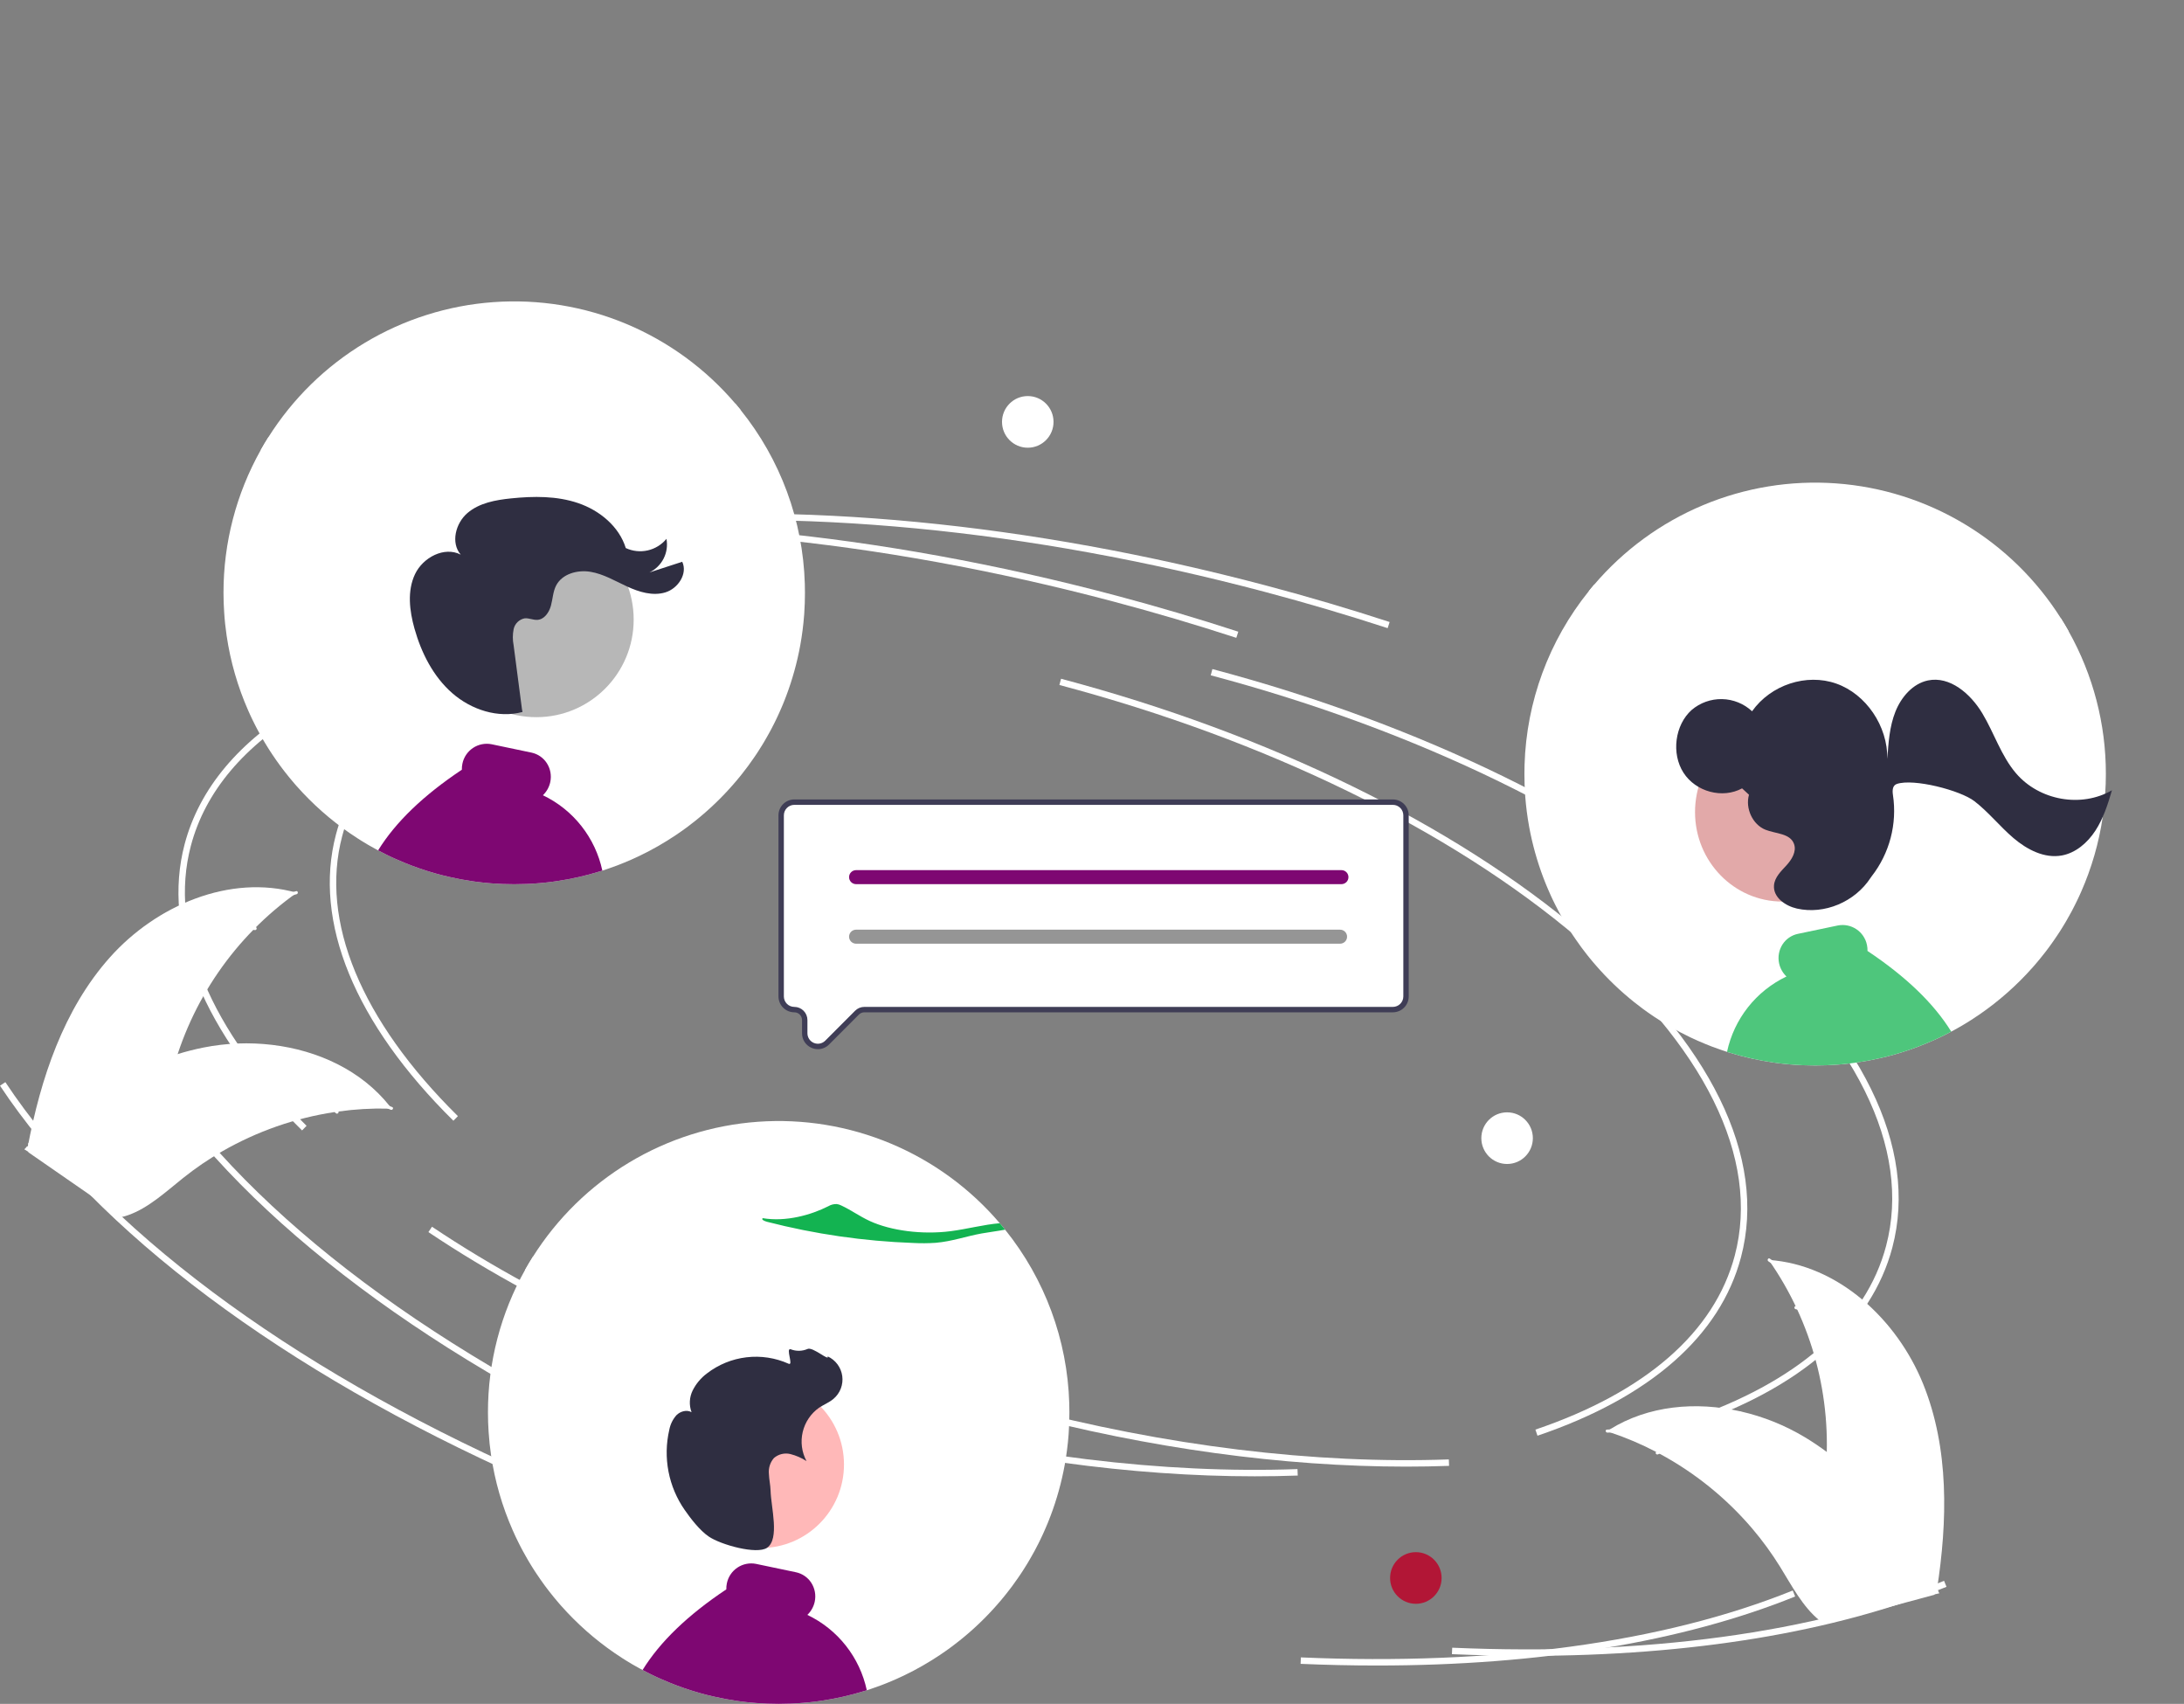 <svg width="309" height="241" viewBox="0 0 309 241" fill="none" xmlns="http://www.w3.org/2000/svg">
<rect x="0" y="0" width="309" height="241" fill="#808080" stroke="none"/>
<g clip-path="url(#clip0_1_261)">
<path d="M64.148 158.521C50.178 144.739 44.277 130.36 47.533 118.034C51.712 102.217 70.275 91.281 98.462 88.029L98.566 88.937C70.771 92.142 52.491 102.833 48.414 118.268C45.245 130.263 51.06 144.328 64.787 157.871L64.148 158.521Z" fill="white"/>
<path d="M198.939 207.445C181.503 207.445 162.556 204.848 143.736 199.855C120.463 193.681 99.123 184.361 82.025 172.903L82.532 172.144C99.547 183.546 120.792 192.824 143.969 198.972C164.914 204.53 186.016 207.104 204.986 206.425L205.019 207.337C203.015 207.409 200.989 207.445 198.939 207.445Z" fill="white"/>
<path d="M238.94 201.703L238.648 200.838C254.242 195.554 263.995 187.042 266.854 176.222C270.487 162.468 262.593 146.506 244.626 131.278C226.567 115.972 200.526 103.272 171.299 95.518L171.532 94.635C200.887 102.424 227.055 115.189 245.214 130.581C263.465 146.049 271.463 162.341 267.735 176.456C264.794 187.586 254.837 196.316 238.94 201.703Z" fill="white"/>
<path d="M95.75 207.827C61.489 192.599 35.089 172.843 21.412 152.197L22.171 151.692C35.753 172.195 62.015 191.834 96.119 206.992L95.75 207.827Z" fill="white"/>
<path d="M216.207 234.208C212.673 234.208 209.079 234.128 205.424 233.97L205.463 233.058C232.736 234.241 256.799 230.971 275.056 223.598L275.397 224.445C259.471 230.876 239.172 234.208 216.207 234.208Z" fill="white"/>
<path d="M196.329 88.848C190.666 87.001 184.842 85.28 179.017 83.735C145.499 74.842 112.55 71.685 83.731 74.606L83.64 73.697C112.566 70.767 145.627 73.932 179.25 82.852C185.091 84.402 190.932 86.127 196.611 87.98L196.329 88.848Z" fill="white"/>
<path d="M42.736 159.891C28.766 146.108 22.866 131.73 26.122 119.404C30.3 103.587 48.863 92.65 77.05 89.399L77.155 90.306C49.359 93.512 31.08 104.203 27.003 119.638C23.834 131.633 29.648 145.698 43.376 159.24L42.736 159.891Z" fill="white"/>
<path d="M177.527 208.815C160.091 208.815 141.144 206.218 122.324 201.225C99.05 195.05 77.711 185.73 60.613 174.272L61.12 173.513C78.135 184.916 99.38 194.193 122.557 200.342C143.502 205.899 164.604 208.474 183.574 207.795L183.607 208.707C181.603 208.779 179.577 208.815 177.527 208.815Z" fill="white"/>
<path d="M217.527 203.073L217.236 202.208C232.83 196.924 242.583 188.412 245.442 177.592C249.075 163.837 241.181 147.876 223.214 132.647C205.155 117.342 179.114 104.642 149.887 96.888L150.12 96.005C179.475 103.793 205.643 116.559 223.802 131.95C242.053 147.419 250.051 163.711 246.322 177.826C243.382 188.956 233.425 197.686 217.527 203.073Z" fill="white"/>
<path d="M74.338 209.196C40.077 193.969 13.677 174.213 0 153.567L0.759 153.062C14.341 173.564 40.603 193.204 74.707 208.362L74.338 209.196Z" fill="white"/>
<path d="M194.795 235.577C191.261 235.577 187.667 235.498 184.013 235.34L184.052 234.428C211.324 235.611 235.388 232.34 253.644 224.967L253.985 225.814C238.059 232.245 217.76 235.577 194.795 235.577Z" fill="white"/>
<path d="M174.917 90.218C169.254 88.37 163.429 86.65 157.605 85.105C124.087 76.212 91.138 73.055 62.319 75.976L62.227 75.067C91.154 72.136 124.215 75.301 157.838 84.222C163.679 85.772 169.52 87.497 175.199 89.35L174.917 90.218Z" fill="white"/>
<path d="M15.53 135.434C22.078 128.077 32.522 123.593 41.987 126.277C33.255 132.47 26.991 141.558 24.301 151.934C23.279 155.94 22.558 160.501 19.234 162.95C17.165 164.474 14.425 164.838 11.882 164.491C9.338 164.144 6.933 163.153 4.56 162.171L3.922 162.226C5.757 152.541 8.982 142.791 15.53 135.434Z" fill="white"/>
<path d="M41.959 126.482C34.045 128.402 26.936 132.772 21.642 138.972C20.479 140.286 19.53 141.776 18.829 143.386C18.198 144.977 18.003 146.709 18.265 148.401C18.477 149.984 18.878 151.578 18.703 153.185C18.601 154.006 18.327 154.796 17.899 155.504C17.471 156.212 16.899 156.821 16.219 157.291C14.557 158.507 12.558 159.053 10.585 159.518C8.394 160.034 6.109 160.536 4.323 161.995C4.107 162.172 3.846 161.825 4.062 161.649C7.169 159.11 11.488 159.436 14.927 157.592C16.531 156.731 17.886 155.381 18.216 153.528C18.504 151.908 18.092 150.263 17.863 148.663C17.584 147.016 17.711 145.325 18.233 143.739C18.849 142.098 19.74 140.574 20.866 139.232C23.355 136.171 26.308 133.521 29.617 131.379C33.381 128.913 37.537 127.111 41.907 126.05C42.178 125.985 42.227 126.417 41.959 126.482Z" fill="white"/>
<path d="M23.23 136.875C22.312 135.844 21.791 134.519 21.758 133.138C21.725 131.757 22.183 130.409 23.051 129.335C23.227 129.118 23.571 129.383 23.395 129.599C22.585 130.598 22.159 131.854 22.192 133.14C22.225 134.426 22.716 135.658 23.576 136.613C23.762 136.821 23.415 137.082 23.23 136.875Z" fill="white"/>
<path d="M18.051 147.613C20.863 147.8 23.642 146.918 25.834 145.143C26.051 144.967 26.313 145.314 26.096 145.49C23.811 147.333 20.918 148.244 17.992 148.043C17.713 148.024 17.774 147.594 18.051 147.613Z" fill="white"/>
<path d="M33.478 129.481C33.75 129.954 34.135 130.352 34.599 130.64C35.062 130.927 35.589 131.094 36.133 131.127C36.412 131.142 36.351 131.573 36.074 131.557C35.473 131.518 34.891 131.333 34.378 131.017C33.865 130.7 33.438 130.263 33.132 129.743C33.099 129.697 33.086 129.639 33.093 129.583C33.101 129.526 33.13 129.475 33.175 129.439C33.221 129.404 33.278 129.389 33.335 129.397C33.392 129.405 33.443 129.435 33.478 129.481Z" fill="white"/>
<path d="M55.423 156.818C55.249 156.813 55.074 156.808 54.898 156.806C52.552 156.752 50.205 156.89 47.881 157.217C47.701 157.239 47.519 157.264 47.34 157.292C41.75 158.139 36.365 160.02 31.46 162.837C29.509 163.96 27.647 165.23 25.888 166.636C23.459 168.578 20.98 170.877 18.137 171.873C17.842 171.98 17.54 172.068 17.233 172.138L4.039 163.002C4.019 162.966 3.997 162.933 3.978 162.897L3.434 162.557C3.52 162.478 3.61 162.398 3.696 162.319C3.745 162.273 3.798 162.229 3.847 162.183C3.881 162.153 3.915 162.123 3.944 162.094C3.955 162.084 3.967 162.074 3.976 162.067C4.005 162.038 4.035 162.015 4.062 161.989C4.566 161.54 5.075 161.095 5.588 160.652C5.59 160.649 5.59 160.649 5.595 160.648C9.511 157.284 13.741 154.219 18.302 151.894C18.439 151.824 18.578 151.751 18.721 151.685C20.782 150.649 22.925 149.783 25.127 149.096C26.334 148.724 27.559 148.414 28.797 148.166C31.998 147.531 35.279 147.405 38.519 147.792C44.978 148.565 51.118 151.399 55.121 156.431C55.223 156.56 55.323 156.686 55.423 156.818Z" fill="white"/>
<path d="M55.278 156.965C47.806 153.724 39.505 152.924 31.553 154.68C29.835 155.027 28.182 155.644 26.655 156.508C25.195 157.397 23.999 158.662 23.191 160.171C22.41 161.562 21.772 163.077 20.667 164.254C20.092 164.849 19.399 165.314 18.632 165.621C17.865 165.928 17.042 166.069 16.217 166.035C14.16 166.003 12.236 165.232 10.381 164.413C8.321 163.503 6.196 162.526 3.893 162.613C3.614 162.624 3.614 162.189 3.892 162.179C7.899 162.026 11.152 164.892 15.005 165.495C16.803 165.775 18.696 165.515 20.072 164.235C21.276 163.115 21.935 161.554 22.714 160.137C23.48 158.654 24.597 157.381 25.967 156.429C27.445 155.491 29.072 154.811 30.777 154.42C34.603 153.477 38.553 153.142 42.482 153.429C46.968 153.731 51.37 154.8 55.496 156.59C55.752 156.701 55.532 157.076 55.278 156.965Z" fill="white"/>
<path d="M34.08 153.963C33.967 152.587 34.346 151.214 35.15 150.092C35.954 148.969 37.129 148.169 38.467 147.835C38.738 147.768 38.854 148.187 38.583 148.254C37.337 148.563 36.242 149.308 35.495 150.355C34.749 151.402 34.401 152.681 34.514 153.963C34.538 154.241 34.104 154.24 34.08 153.963Z" fill="white"/>
<path d="M23.495 159.413C25.628 161.259 28.376 162.231 31.193 162.137C31.472 162.127 31.472 162.562 31.193 162.571C28.262 162.664 25.404 161.646 23.189 159.72C22.977 159.536 23.285 159.23 23.495 159.413Z" fill="white"/>
<path d="M46.705 154.243C46.638 154.785 46.706 155.335 46.903 155.844C47.101 156.353 47.421 156.805 47.836 157.159C48.049 157.34 47.742 157.646 47.53 157.467C47.073 157.073 46.72 156.574 46.501 156.012C46.281 155.45 46.202 154.843 46.271 154.244C46.273 154.187 46.296 154.133 46.337 154.092C46.377 154.052 46.431 154.028 46.488 154.026C46.545 154.027 46.6 154.049 46.641 154.09C46.681 154.131 46.704 154.186 46.705 154.243Z" fill="white"/>
<path d="M272.089 195.743C268.39 186.609 260.057 178.868 250.242 178.208C256.389 186.981 259.242 197.651 258.294 208.329C257.914 212.446 257.064 216.985 259.373 220.412C260.81 222.543 263.269 223.809 265.781 224.339C268.293 224.869 270.89 224.745 273.454 224.619L274.037 224.887C275.556 215.147 275.789 204.878 272.089 195.743Z" fill="white"/>
<path d="M250.201 178.41C257.01 182.884 262.239 189.394 265.146 197.016C265.801 198.646 266.196 200.369 266.315 202.122C266.376 203.833 265.979 205.53 265.165 207.035C264.434 208.454 263.523 209.821 263.148 211.393C262.969 212.201 262.962 213.037 263.127 213.848C263.293 214.658 263.628 215.425 264.11 216.097C265.267 217.802 266.967 218.989 268.67 220.092C270.56 221.316 272.543 222.558 273.736 224.534C273.881 224.774 274.243 224.535 274.099 224.296C272.023 220.858 267.847 219.71 265.227 216.815C264.004 215.464 263.181 213.736 263.492 211.88C263.764 210.257 264.703 208.847 265.455 207.417C266.271 205.96 266.718 204.325 266.758 202.655C266.728 200.902 266.401 199.166 265.79 197.523C264.473 193.802 262.581 190.311 260.182 187.179C257.464 183.59 254.154 180.492 250.394 178.021C250.161 177.868 249.97 178.258 250.201 178.41Z" fill="white"/>
<path d="M264.355 194.507C265.564 193.845 266.5 192.773 266.994 191.483C267.488 190.193 267.509 188.769 267.052 187.466C266.959 187.202 266.546 187.335 266.639 187.599C267.067 188.812 267.047 190.139 266.585 191.339C266.122 192.539 265.247 193.534 264.117 194.144C263.871 194.277 264.111 194.639 264.355 194.507Z" fill="white"/>
<path d="M265.631 206.364C262.919 205.594 260.598 203.827 259.129 201.417C258.983 201.178 258.621 201.417 258.766 201.655C260.3 204.16 262.719 205.994 265.542 206.79C265.812 206.866 265.898 206.44 265.631 206.364Z" fill="white"/>
<path d="M257.182 184.091C256.767 184.446 256.271 184.691 255.738 184.805C255.206 184.92 254.653 184.9 254.13 184.747C253.862 184.668 253.775 185.094 254.041 185.172C254.62 185.338 255.231 185.36 255.82 185.235C256.409 185.109 256.958 184.842 257.42 184.455C257.466 184.422 257.499 184.373 257.51 184.317C257.522 184.261 257.512 184.203 257.482 184.154C257.45 184.106 257.401 184.073 257.345 184.061C257.289 184.049 257.23 184.06 257.182 184.091Z" fill="white"/>
<path d="M227.345 202.446C227.511 202.501 227.677 202.555 227.844 202.612C230.072 203.352 232.236 204.271 234.315 205.362C234.477 205.444 234.64 205.529 234.799 205.615C239.78 208.296 244.221 211.881 247.896 216.186C249.356 217.901 250.685 219.725 251.87 221.641C253.506 224.288 255.069 227.289 257.413 229.184C257.656 229.384 257.91 229.57 258.175 229.739L273.666 225.578C273.697 225.551 273.729 225.527 273.759 225.5L274.385 225.363C274.331 225.259 274.273 225.154 274.218 225.05C274.187 224.991 274.153 224.931 274.121 224.872C274.099 224.832 274.077 224.792 274.06 224.755C274.053 224.742 274.045 224.729 274.039 224.719C274.021 224.682 274.001 224.649 273.985 224.616C273.66 224.024 273.33 223.433 272.996 222.843C272.995 222.839 272.995 222.839 272.99 222.837C270.43 218.35 267.474 214.038 263.959 210.312C263.853 210.2 263.746 210.084 263.634 209.974C262.04 208.304 260.312 206.767 258.469 205.378C257.457 204.621 256.407 203.916 255.324 203.266C252.522 201.59 249.475 200.366 246.293 199.639C239.951 198.192 233.217 198.793 227.76 202.183C227.62 202.27 227.484 202.356 227.345 202.446Z" fill="white"/>
<path d="M227.432 202.634C235.557 202.098 243.644 204.141 250.544 208.473C252.046 209.379 253.396 210.516 254.544 211.844C255.621 213.173 256.323 214.767 256.578 216.46C256.846 218.034 256.94 219.676 257.585 221.157C257.927 221.91 258.424 222.582 259.044 223.13C259.663 223.677 260.391 224.087 261.179 224.332C263.128 224.996 265.198 224.918 267.22 224.771C269.465 224.608 271.795 224.403 273.934 225.261C274.193 225.365 274.339 224.956 274.08 224.852C270.358 223.359 266.333 224.963 262.503 224.232C260.715 223.891 259.019 223.008 258.152 221.339C257.395 219.879 257.297 218.186 257.039 216.59C256.815 214.935 256.19 213.359 255.218 212.002C254.141 210.62 252.837 209.432 251.362 208.489C248.075 206.312 244.467 204.667 240.67 203.613C236.344 202.387 231.839 201.911 227.353 202.207C227.075 202.225 227.157 202.652 227.432 202.634Z" fill="white"/>
<path d="M248.404 206.947C248.972 205.688 249.075 204.268 248.695 202.94C248.314 201.612 247.475 200.462 246.328 199.697C246.095 199.543 245.845 199.898 246.078 200.053C247.148 200.763 247.93 201.834 248.281 203.071C248.633 204.309 248.532 205.631 247.996 206.8C247.88 207.054 248.288 207.199 248.404 206.947Z" fill="white"/>
<path d="M256.546 215.644C253.918 216.665 251.003 216.655 248.382 215.617C248.123 215.514 247.977 215.923 248.236 216.026C250.966 217.101 253.999 217.105 256.731 216.037C256.992 215.935 256.805 215.543 256.546 215.644Z" fill="white"/>
<path d="M236.42 202.958C236.301 203.491 236.053 203.986 235.696 204.399C235.339 204.812 234.886 205.129 234.376 205.323C234.115 205.422 234.302 205.814 234.562 205.716C235.124 205.499 235.624 205.148 236.019 204.693C236.414 204.237 236.692 203.692 236.828 203.105C236.845 203.05 236.842 202.991 236.817 202.94C236.793 202.888 236.75 202.848 236.697 202.827C236.643 202.808 236.583 202.811 236.531 202.835C236.48 202.86 236.439 202.904 236.42 202.958Z" fill="white"/>
<path d="M200.319 226.847C202.332 226.847 203.964 225.212 203.964 223.195C203.964 221.177 202.332 219.542 200.319 219.542C198.307 219.542 196.675 221.177 196.675 223.195C196.675 225.212 198.307 226.847 200.319 226.847Z" fill="#B21636"/>
<path d="M213.229 164.638C215.242 164.638 216.874 163.003 216.874 160.985C216.874 158.968 215.242 157.333 213.229 157.333C211.216 157.333 209.584 158.968 209.584 160.985C209.584 163.003 211.216 164.638 213.229 164.638Z" fill="white"/>
<path d="M145.412 63.326C147.425 63.326 149.057 61.691 149.057 59.673C149.057 57.656 147.425 56.021 145.412 56.021C143.399 56.021 141.768 57.656 141.768 59.673C141.768 61.691 143.399 63.326 145.412 63.326Z" fill="white"/>
<path d="M69.038 199.781C69.038 200.711 69.068 201.64 69.133 202.562C69.202 203.664 69.32 204.759 69.481 205.845C70.019 209.504 71.049 213.073 72.543 216.455C72.619 216.624 72.695 216.792 72.772 216.96L72.886 217.213C72.924 217.297 72.966 217.381 73.004 217.462C73.058 217.572 73.108 217.68 73.161 217.787C73.226 217.921 73.291 218.055 73.359 218.188C73.367 218.204 73.375 218.223 73.386 218.242C73.444 218.357 73.497 218.468 73.558 218.583C73.569 218.608 73.582 218.632 73.596 218.655C73.661 218.785 73.73 218.919 73.799 219.049C73.875 219.187 73.948 219.329 74.024 219.466C74.207 219.807 74.398 220.144 74.593 220.48C74.65 220.58 74.707 220.679 74.768 220.779C74.822 220.871 74.875 220.962 74.933 221.054C74.971 221.115 75.009 221.181 75.047 221.242C75.108 221.345 75.169 221.445 75.234 221.548C75.375 221.774 75.52 221.999 75.662 222.225H75.665C75.73 222.328 75.799 222.432 75.868 222.531V222.535C76.07 222.841 76.28 223.147 76.49 223.449L76.492 223.45L76.493 223.451L76.494 223.452L76.494 223.453C76.662 223.698 76.838 223.935 77.009 224.173V224.176C77.124 224.326 77.235 224.479 77.349 224.628C77.441 224.75 77.536 224.877 77.632 224.999C77.651 225.026 77.674 225.049 77.693 225.076V225.079C77.72 225.114 77.746 225.144 77.773 225.179C78.178 225.699 78.595 226.208 79.025 226.705L79.094 226.786C79.117 226.813 79.144 226.839 79.167 226.87C79.205 226.912 79.239 226.954 79.277 226.996C79.312 227.038 79.35 227.08 79.388 227.123C81.63 229.654 84.173 231.901 86.959 233.814C87.329 234.071 87.707 234.32 88.085 234.561C88.181 234.622 88.276 234.683 88.372 234.74C88.398 234.76 88.429 234.779 88.456 234.798C88.509 234.828 88.559 234.859 88.612 234.893C88.662 234.924 88.711 234.955 88.765 234.985C88.967 235.112 89.173 235.234 89.379 235.356C89.429 235.387 89.483 235.418 89.536 235.448C89.586 235.475 89.639 235.506 89.693 235.536C89.693 235.54 89.693 235.54 89.696 235.54H89.7V235.544H89.704C89.96 235.693 90.219 235.839 90.483 235.98C90.624 236.057 90.769 236.137 90.914 236.21C91.243 236.389 91.575 236.562 91.907 236.726C92.025 236.784 92.147 236.841 92.266 236.902C92.365 236.948 92.464 236.998 92.564 237.044C92.594 237.059 92.621 237.071 92.648 237.086C92.732 237.124 92.812 237.162 92.896 237.201C92.987 237.243 93.079 237.285 93.167 237.327C93.27 237.373 93.369 237.419 93.472 237.461C93.854 237.633 94.24 237.797 94.625 237.954C96.007 238.522 97.419 239.013 98.856 239.424C98.921 239.443 98.989 239.462 99.058 239.481C99.673 239.653 100.291 239.81 100.913 239.952C102.002 240.204 103.1 240.411 104.208 240.571H104.216C104.35 240.591 104.479 240.61 104.613 240.629C104.624 240.629 104.636 240.633 104.651 240.633C104.651 240.636 104.651 240.636 104.655 240.633C104.8 240.652 104.949 240.671 105.094 240.69C105.104 240.693 105.114 240.694 105.125 240.694C105.262 240.713 105.403 240.728 105.541 240.744C105.69 240.759 105.839 240.774 105.987 240.79C106.102 240.801 106.217 240.812 106.331 240.824C106.341 240.827 106.351 240.829 106.362 240.828C106.465 240.835 106.568 240.847 106.671 240.855H106.686C106.774 240.862 106.866 240.87 106.953 240.878C108.019 240.962 109.088 241 110.172 241C111.344 241 112.508 240.954 113.658 240.855H113.669C113.917 240.832 114.162 240.809 114.406 240.786C114.471 240.778 114.532 240.774 114.597 240.767C114.608 240.767 114.624 240.763 114.635 240.763C114.654 240.759 114.673 240.759 114.696 240.755C114.706 240.756 114.717 240.754 114.727 240.751C114.811 240.744 114.895 240.732 114.982 240.724L115.269 240.69C115.364 240.679 115.46 240.663 115.555 240.652C115.578 240.648 115.597 240.648 115.62 240.644C115.689 240.636 115.758 240.625 115.826 240.614C115.861 240.61 115.895 240.606 115.925 240.602C115.994 240.591 116.059 240.583 116.128 240.571H116.132C118.227 240.269 120.295 239.802 122.317 239.175C122.424 239.14 122.53 239.11 122.637 239.075C122.641 239.075 122.645 239.072 122.649 239.072C122.679 239.06 122.714 239.052 122.744 239.041C123.031 238.949 123.313 238.854 123.596 238.754C123.985 238.624 124.371 238.482 124.756 238.337C124.859 238.295 124.963 238.257 125.066 238.215C125.276 238.134 125.482 238.05 125.688 237.966C126.039 237.824 126.39 237.675 126.738 237.522C127.062 237.377 127.383 237.231 127.704 237.078C127.711 237.074 127.723 237.074 127.73 237.067C127.803 237.032 127.876 236.998 127.944 236.963H127.948C129.706 236.118 131.402 235.147 133.022 234.059C133.541 233.711 134.053 233.352 134.557 232.98C134.962 232.678 135.359 232.372 135.756 232.058C137.715 230.497 139.528 228.76 141.173 226.87V226.866C141.292 226.736 141.402 226.602 141.517 226.468C141.536 226.449 141.551 226.43 141.567 226.415C141.639 226.327 141.708 226.243 141.78 226.158V226.155C141.876 226.044 141.971 225.929 142.063 225.814C142.086 225.787 142.105 225.764 142.124 225.741V225.737C142.2 225.646 142.273 225.554 142.349 225.458C142.387 225.412 142.422 225.366 142.46 225.32V225.317C142.685 225.033 142.903 224.75 143.121 224.46C143.178 224.383 143.235 224.303 143.296 224.222C143.571 223.851 143.838 223.472 144.098 223.094V223.09C144.197 222.948 144.293 222.803 144.392 222.661C144.487 222.516 144.583 222.37 144.678 222.225C144.774 222.072 144.873 221.923 144.968 221.77L144.98 221.747C145.075 221.601 145.171 221.448 145.262 221.299C145.335 221.177 145.407 221.058 145.48 220.94C145.526 220.859 145.575 220.779 145.621 220.695C145.639 220.669 145.656 220.642 145.671 220.614C145.778 220.427 145.885 220.239 145.992 220.052C146.118 219.834 146.24 219.612 146.362 219.39C146.408 219.298 146.457 219.206 146.507 219.114C146.526 219.084 146.541 219.053 146.557 219.023C146.614 218.915 146.671 218.805 146.725 218.694C146.782 218.586 146.839 218.475 146.896 218.365C146.95 218.257 147.007 218.146 147.061 218.035C147.103 217.951 147.141 217.867 147.183 217.783C147.186 217.776 147.19 217.77 147.194 217.764C147.213 217.722 147.232 217.683 147.248 217.645C147.252 217.639 147.256 217.633 147.259 217.626C147.301 217.542 147.339 217.454 147.381 217.37C147.435 217.259 147.484 217.144 147.538 217.033C147.572 216.956 147.61 216.876 147.645 216.796C147.694 216.685 147.748 216.574 147.794 216.459C147.847 216.344 147.897 216.23 147.946 216.111C147.961 216.082 147.973 216.053 147.985 216.023C148.011 215.969 148.03 215.916 148.053 215.862C148.114 215.721 148.175 215.575 148.233 215.434C148.301 215.273 148.366 215.108 148.427 214.948C148.489 214.799 148.546 214.646 148.603 214.492L148.626 214.439C149.516 212.091 150.19 209.667 150.642 207.196V207.192C150.896 205.782 151.079 204.359 151.188 202.93C151.192 202.849 151.199 202.773 151.203 202.696C151.272 201.728 151.302 200.757 151.302 199.781C151.302 199.349 151.295 198.92 151.283 198.491C151.017 189.529 147.828 180.901 142.204 173.928C142.082 173.775 141.96 173.621 141.834 173.468C141.708 173.315 141.578 173.166 141.452 173.017C137.267 168.105 131.988 164.247 126.042 161.755C120.096 159.262 113.649 158.205 107.22 158.668C100.792 159.131 94.562 161.101 89.032 164.419C83.503 167.738 78.829 172.312 75.387 177.773C75.2 178.071 75.013 178.374 74.833 178.676C74.65 178.982 74.474 179.288 74.299 179.598C70.84 185.759 69.028 192.711 69.038 199.781Z" fill="white"/>
<path d="M108.537 172.819C115.301 174.559 122.232 175.561 129.21 175.81C130.266 175.867 131.323 175.86 132.378 175.788C134.695 175.593 136.68 174.863 138.89 174.464C139.953 174.273 141.136 174.133 142.206 173.926C141.959 173.619 141.707 173.315 141.451 173.016C139.144 173.211 136.802 173.85 134.467 174.147C130.499 174.653 126.052 174.089 123.044 172.697C121.584 172.022 120.466 171.179 119.012 170.5C118.814 170.399 118.599 170.333 118.379 170.306C117.959 170.293 117.545 170.401 117.185 170.617C114.745 171.851 111.202 172.854 107.913 172.302C107.668 172.495 108.134 172.713 108.537 172.819Z" fill="#13B351"/>
<path d="M93.985 177.164C93.955 177.158 93.925 177.154 93.895 177.149C94.021 177.071 94.14 176.981 94.25 176.881L93.985 177.164Z" fill="white"/>
<path d="M74.3 179.6C75.673 179.71 77.054 179.791 78.442 179.845C79.497 179.902 80.555 179.895 81.609 179.824C83.926 179.627 85.911 178.899 88.121 178.5C90.147 178.135 92.609 177.959 93.895 177.149C90.571 176.572 87.126 177.746 83.698 178.183C80.926 178.525 78.115 178.386 75.389 177.772C75.01 178.37 74.647 178.979 74.3 179.6Z" fill="white"/>
<path d="M90.915 236.21C91.243 236.39 91.575 236.562 91.907 236.726C92.026 236.784 92.148 236.841 92.266 236.902C92.365 236.948 92.465 236.998 92.564 237.044C92.594 237.059 92.621 237.071 92.648 237.086C92.732 237.124 92.812 237.162 92.896 237.201C92.988 237.243 93.079 237.285 93.167 237.327C93.27 237.373 93.37 237.419 93.473 237.461C93.854 237.633 94.24 237.798 94.626 237.954C96.007 238.522 97.42 239.013 98.856 239.424C98.921 239.443 98.99 239.462 99.058 239.481C99.673 239.653 100.291 239.81 100.914 239.952C102.002 240.204 103.1 240.411 104.209 240.572H104.216C104.35 240.591 104.48 240.61 104.613 240.629C104.625 240.629 104.636 240.633 104.651 240.633C104.651 240.637 104.651 240.637 104.655 240.633C104.8 240.652 104.949 240.671 105.094 240.69C105.104 240.693 105.115 240.694 105.125 240.694C105.262 240.713 105.404 240.728 105.541 240.744C105.69 240.759 105.839 240.774 105.988 240.79C106.102 240.801 106.217 240.813 106.331 240.824C106.341 240.827 106.352 240.829 106.362 240.828C106.465 240.836 106.568 240.847 106.671 240.855H106.686C106.774 240.862 106.866 240.87 106.954 240.878C108.019 240.962 109.088 241 110.172 241C111.344 241 112.509 240.954 113.658 240.855H113.669C113.918 240.832 114.162 240.809 114.406 240.786C114.471 240.778 114.532 240.774 114.597 240.767C114.609 240.767 114.624 240.763 114.635 240.763C114.654 240.759 114.673 240.759 114.696 240.755C114.707 240.756 114.717 240.754 114.727 240.751C114.811 240.744 114.895 240.732 114.983 240.725L115.269 240.69C115.365 240.679 115.46 240.663 115.555 240.652C115.578 240.648 115.597 240.648 115.62 240.644C115.689 240.637 115.758 240.625 115.826 240.614C115.861 240.61 115.895 240.606 115.926 240.602C115.994 240.591 116.059 240.583 116.128 240.572H116.132C118.227 240.269 120.295 239.802 122.317 239.175C122.424 239.141 122.531 239.11 122.638 239.076C122.145 236.772 121.13 234.612 119.671 232.764C118.213 230.915 116.35 229.428 114.227 228.416C114.752 227.914 115.115 227.267 115.269 226.556C115.368 226.098 115.376 225.625 115.292 225.165C115.208 224.704 115.034 224.264 114.78 223.87C114.285 223.108 113.508 222.574 112.619 222.386L106.961 221.2C106.05 221.022 105.106 221.211 104.334 221.727C103.562 222.243 103.024 223.044 102.838 223.955C102.78 224.234 102.755 224.519 102.762 224.804C97.313 228.439 93.392 232.208 90.915 236.21Z" fill="#7E0772"/>
<path d="M107.621 218.96C114.131 218.96 119.409 213.671 119.409 207.147C119.409 200.622 114.131 195.333 107.621 195.333C101.111 195.333 95.833 200.622 95.833 207.147C95.833 213.671 101.111 218.96 107.621 218.96Z" fill="#FFB8B8"/>
<path d="M100.273 217.332C99.016 216.471 97.733 214.818 96.876 213.578C95.74 211.949 94.959 210.099 94.582 208.148C94.206 206.197 94.242 204.188 94.69 202.252C94.833 201.478 95.184 200.758 95.705 200.169C96.26 199.618 97.167 199.357 97.844 199.747C97.659 199.25 97.578 198.721 97.605 198.192C97.632 197.663 97.767 197.145 98.001 196.671C98.478 195.723 99.168 194.899 100.017 194.265C101.641 193.011 103.574 192.222 105.609 191.981C107.645 191.739 109.708 192.054 111.579 192.893C112.315 193.235 111.106 190.594 111.877 190.849C112.642 191.146 113.494 191.131 114.248 190.807C114.973 190.441 117.376 192.614 117.098 191.85C117.648 192.1 118.126 192.486 118.487 192.971C118.848 193.456 119.081 194.025 119.164 194.625C119.247 195.225 119.177 195.836 118.961 196.401C118.744 196.966 118.389 197.468 117.927 197.858C117.319 198.373 116.559 198.669 115.893 199.106C114.726 199.929 113.9 201.152 113.571 202.543C113.241 203.935 113.432 205.399 114.107 206.659C113.406 206.208 112.637 205.873 111.829 205.667C111.424 205.568 111.001 205.568 110.596 205.665C110.191 205.763 109.814 205.956 109.499 206.229C109.235 206.532 109.035 206.885 108.913 207.268C108.79 207.651 108.747 208.054 108.786 208.454C108.812 209.256 109.002 210.046 109.024 210.848C109.086 213.2 110.344 217.674 108.524 218.924C107.087 219.911 101.99 218.507 100.273 217.332Z" fill="#2F2E41"/>
<path d="M115.726 148.017C115.478 148.016 115.232 147.967 115.003 147.871C114.662 147.733 114.369 147.495 114.165 147.188C113.96 146.881 113.853 146.52 113.857 146.151V144.281C113.856 143.889 113.701 143.512 113.424 143.235C113.147 142.958 112.772 142.802 112.381 142.801C111.888 142.801 111.416 142.604 111.067 142.255C110.719 141.906 110.523 141.433 110.522 140.939V115.321C110.523 114.828 110.719 114.354 111.067 114.005C111.416 113.656 111.888 113.46 112.38 113.459H197.072C197.565 113.46 198.037 113.656 198.385 114.005C198.734 114.354 198.929 114.827 198.93 115.321V140.939C198.929 141.433 198.734 141.906 198.385 142.255C198.037 142.604 197.565 142.801 197.072 142.801H122.296C122.102 142.801 121.91 142.839 121.731 142.913C121.551 142.988 121.389 143.097 121.252 143.235L117.029 147.467C116.859 147.641 116.656 147.779 116.433 147.873C116.209 147.967 115.969 148.016 115.726 148.017Z" fill="white"/>
<path d="M115.726 148.4C115.428 148.399 115.132 148.34 114.857 148.224C114.445 148.058 114.093 147.771 113.846 147.401C113.6 147.031 113.47 146.596 113.475 146.151V144.281C113.475 143.99 113.359 143.711 113.154 143.506C112.949 143.3 112.671 143.184 112.38 143.184C111.787 143.183 111.217 142.946 110.797 142.526C110.377 142.105 110.141 141.534 110.141 140.939V115.321C110.141 114.726 110.377 114.156 110.797 113.735C111.217 113.314 111.786 113.077 112.38 113.076H197.072C197.666 113.077 198.235 113.314 198.655 113.735C199.075 114.155 199.311 114.726 199.312 115.321V140.939C199.311 141.534 199.075 142.105 198.655 142.526C198.235 142.946 197.666 143.183 197.072 143.184H122.296C122.152 143.183 122.01 143.212 121.877 143.267C121.744 143.322 121.623 143.403 121.522 143.505L117.298 147.738C117.093 147.947 116.848 148.113 116.579 148.226C116.309 148.34 116.019 148.399 115.726 148.4ZM112.38 113.842C111.989 113.842 111.614 113.998 111.337 114.276C111.06 114.553 110.905 114.929 110.904 115.321V140.939C110.905 141.331 111.06 141.707 111.337 141.985C111.614 142.262 111.989 142.418 112.38 142.419C112.873 142.419 113.345 142.616 113.694 142.965C114.042 143.314 114.238 143.787 114.238 144.281V146.151C114.238 146.443 114.325 146.729 114.487 146.972C114.65 147.216 114.88 147.405 115.15 147.517C115.42 147.629 115.716 147.658 116.003 147.601C116.289 147.544 116.552 147.403 116.758 147.197L120.982 142.964C121.154 142.791 121.359 142.653 121.584 142.559C121.81 142.466 122.052 142.418 122.296 142.419H197.072C197.463 142.418 197.839 142.262 198.115 141.985C198.392 141.707 198.548 141.331 198.548 140.939V115.321C198.548 114.929 198.392 114.553 198.115 114.275C197.839 113.998 197.463 113.842 197.072 113.842L112.38 113.842Z" fill="#3F3D56"/>
<path d="M189.794 125.057H121.118C120.856 125.057 120.604 124.953 120.419 124.767C120.233 124.581 120.129 124.329 120.129 124.066C120.129 123.803 120.233 123.551 120.419 123.365C120.604 123.179 120.856 123.075 121.118 123.075H189.794C190.056 123.075 190.308 123.179 190.494 123.365C190.679 123.551 190.783 123.803 190.783 124.066C190.783 124.329 190.679 124.581 190.494 124.767C190.308 124.953 190.056 125.057 189.794 125.057Z" fill="#7E0772"/>
<path d="M189.668 129.269H121.118C120.856 129.269 120.604 129.164 120.419 128.978C120.233 128.792 120.129 128.54 120.129 128.277C120.129 128.014 120.233 127.762 120.419 127.576C120.604 127.39 120.856 127.286 121.118 127.286H189.668C189.93 127.286 190.182 127.39 190.367 127.576C190.553 127.762 190.657 128.014 190.657 128.277C190.657 128.54 190.553 128.792 190.367 128.978C190.182 129.164 189.93 129.269 189.668 129.269Z" fill="white"/>
<path d="M189.6 133.48H121.118C120.856 133.48 120.604 133.375 120.419 133.189C120.233 133.003 120.129 132.751 120.129 132.488C120.129 132.226 120.233 131.973 120.419 131.787C120.604 131.602 120.856 131.497 121.118 131.497H189.6C189.862 131.497 190.114 131.602 190.299 131.787C190.485 131.973 190.589 132.226 190.589 132.488C190.589 132.751 190.485 133.003 190.299 133.189C190.114 133.375 189.862 133.48 189.6 133.48Z" fill="#959595"/>
<path d="M297.945 109.484C297.945 110.413 297.914 111.343 297.849 112.265C297.781 113.367 297.662 114.462 297.502 115.548C296.963 119.207 295.933 122.776 294.44 126.158C294.364 126.326 294.287 126.495 294.211 126.663L294.096 126.916C294.058 127 294.016 127.084 293.978 127.164C293.925 127.275 293.875 127.382 293.822 127.49C293.757 127.623 293.692 127.757 293.623 127.891C293.615 127.907 293.608 127.926 293.596 127.945C293.539 128.06 293.486 128.171 293.424 128.285C293.413 128.31 293.4 128.335 293.386 128.358C293.321 128.488 293.253 128.622 293.184 128.752C293.108 128.89 293.035 129.032 292.959 129.169C292.775 129.51 292.585 129.846 292.39 130.183C292.333 130.283 292.275 130.382 292.214 130.482C292.161 130.573 292.107 130.665 292.05 130.757C292.012 130.818 291.974 130.883 291.935 130.945C291.874 131.048 291.813 131.147 291.748 131.251C291.607 131.476 291.462 131.702 291.321 131.928H291.317C291.252 132.031 291.183 132.135 291.115 132.234V132.238C290.912 132.544 290.702 132.85 290.492 133.152C290.492 133.152 290.491 133.152 290.491 133.153C290.49 133.153 290.49 133.153 290.49 133.153C290.489 133.154 290.489 133.154 290.489 133.155C290.489 133.155 290.488 133.156 290.488 133.156C290.32 133.401 290.145 133.638 289.973 133.875V133.879C289.858 134.028 289.748 134.181 289.633 134.331C289.542 134.453 289.446 134.579 289.351 134.702C289.332 134.729 289.309 134.752 289.29 134.778V134.782C289.263 134.817 289.236 134.847 289.209 134.882C288.805 135.402 288.387 135.911 287.957 136.408L287.888 136.489C287.866 136.515 287.839 136.542 287.816 136.573C287.778 136.615 287.743 136.657 287.705 136.699C287.671 136.741 287.633 136.783 287.594 136.825C285.352 139.357 282.81 141.604 280.024 143.517C279.653 143.774 279.275 144.022 278.897 144.263C278.802 144.325 278.706 144.386 278.611 144.443C278.584 144.462 278.554 144.481 278.527 144.501C278.473 144.531 278.424 144.562 278.37 144.596C278.321 144.627 278.271 144.657 278.218 144.688C278.015 144.814 277.809 144.937 277.603 145.059C277.553 145.09 277.5 145.12 277.446 145.151C277.397 145.178 277.343 145.208 277.29 145.239C277.29 145.243 277.29 145.243 277.286 145.243H277.282V145.247H277.278C277.023 145.396 276.763 145.541 276.5 145.683C276.358 145.759 276.213 145.84 276.068 145.912C275.74 146.092 275.408 146.264 275.076 146.429C274.957 146.486 274.835 146.544 274.717 146.605C274.617 146.651 274.518 146.701 274.419 146.747C274.388 146.762 274.362 146.773 274.335 146.789C274.251 146.827 274.171 146.865 274.087 146.903C273.995 146.946 273.903 146.988 273.816 147.03C273.713 147.076 273.613 147.122 273.51 147.164C273.128 147.336 272.743 147.5 272.357 147.657C270.975 148.225 269.563 148.715 268.127 149.126C268.062 149.146 267.993 149.165 267.925 149.184C267.31 149.356 266.691 149.513 266.069 149.654C264.981 149.907 263.883 150.114 262.774 150.274H262.767C262.633 150.293 262.503 150.313 262.369 150.332C262.358 150.332 262.347 150.336 262.331 150.336C262.331 150.339 262.331 150.339 262.327 150.336C262.182 150.355 262.034 150.374 261.888 150.393C261.879 150.396 261.868 150.397 261.858 150.397C261.72 150.416 261.579 150.431 261.442 150.446C261.293 150.462 261.144 150.477 260.995 150.492C260.88 150.504 260.766 150.515 260.651 150.527C260.642 150.53 260.631 150.532 260.621 150.531C260.518 150.538 260.415 150.55 260.312 150.557H260.296C260.209 150.565 260.117 150.573 260.029 150.58C258.964 150.665 257.895 150.703 256.811 150.703C255.638 150.703 254.474 150.657 253.325 150.557H253.313C253.065 150.534 252.821 150.512 252.577 150.489C252.512 150.481 252.451 150.477 252.386 150.469C252.374 150.469 252.359 150.466 252.347 150.466C252.328 150.462 252.309 150.462 252.286 150.458C252.276 150.458 252.266 150.457 252.256 150.454C252.172 150.446 252.088 150.435 252 150.427L251.714 150.393C251.618 150.381 251.523 150.366 251.427 150.355C251.404 150.351 251.385 150.351 251.362 150.347C251.294 150.339 251.225 150.328 251.156 150.316C251.122 150.313 251.088 150.309 251.057 150.305C250.988 150.293 250.923 150.286 250.855 150.274H250.851C248.756 149.972 246.688 149.505 244.666 148.878C244.559 148.843 244.452 148.813 244.345 148.778C244.341 148.778 244.337 148.774 244.334 148.774C244.303 148.763 244.269 148.755 244.238 148.744C243.952 148.652 243.669 148.556 243.387 148.457C242.997 148.327 242.612 148.185 242.226 148.04C242.123 147.998 242.02 147.959 241.917 147.917C241.707 147.837 241.501 147.753 241.295 147.669C240.943 147.527 240.592 147.378 240.245 147.225C239.92 147.079 239.599 146.934 239.279 146.781C239.271 146.777 239.26 146.777 239.252 146.77C239.179 146.735 239.107 146.701 239.038 146.666H239.034C237.276 145.821 235.58 144.85 233.96 143.762C233.441 143.414 232.93 143.054 232.426 142.683C232.021 142.381 231.624 142.075 231.227 141.761C229.268 140.2 227.455 138.463 225.809 136.573V136.569C225.691 136.439 225.58 136.305 225.465 136.171C225.446 136.152 225.431 136.133 225.416 136.118C225.343 136.03 225.275 135.945 225.202 135.861V135.857C225.107 135.746 225.011 135.632 224.92 135.517C224.897 135.49 224.878 135.467 224.858 135.444V135.44C224.782 135.348 224.71 135.257 224.633 135.161C224.595 135.115 224.561 135.069 224.522 135.023V135.019C224.297 134.736 224.08 134.453 223.862 134.162C223.805 134.086 223.747 134.006 223.686 133.925C223.411 133.554 223.144 133.175 222.885 132.796V132.793C222.785 132.651 222.69 132.506 222.591 132.364C222.495 132.219 222.4 132.073 222.304 131.928C222.209 131.775 222.11 131.626 222.014 131.473L222.003 131.45C221.907 131.304 221.812 131.151 221.72 131.002C221.648 130.88 221.575 130.761 221.502 130.642C221.457 130.562 221.407 130.482 221.361 130.397C221.343 130.372 221.327 130.345 221.312 130.317C221.205 130.13 221.098 129.942 220.991 129.755C220.865 129.537 220.743 129.315 220.621 129.093C220.575 129.001 220.525 128.909 220.475 128.817C220.456 128.787 220.441 128.756 220.426 128.725C220.369 128.618 220.311 128.507 220.258 128.396C220.201 128.289 220.143 128.178 220.086 128.067C220.033 127.96 219.975 127.849 219.922 127.738C219.88 127.654 219.842 127.57 219.8 127.486C219.797 127.479 219.793 127.472 219.788 127.467C219.769 127.425 219.75 127.386 219.735 127.348C219.73 127.342 219.726 127.336 219.723 127.329C219.681 127.245 219.643 127.157 219.601 127.073C219.548 126.962 219.498 126.847 219.445 126.736C219.41 126.659 219.372 126.579 219.338 126.499C219.288 126.388 219.235 126.277 219.189 126.162C219.135 126.047 219.086 125.932 219.036 125.814C219.022 125.785 219.009 125.756 218.998 125.726C218.971 125.672 218.952 125.619 218.929 125.565C218.868 125.423 218.807 125.278 218.75 125.137C218.681 124.976 218.616 124.811 218.555 124.651C218.494 124.501 218.437 124.348 218.379 124.195L218.357 124.142C217.467 121.794 216.792 119.369 216.341 116.899V116.895C216.086 115.484 215.904 114.062 215.795 112.633C215.791 112.552 215.783 112.476 215.779 112.399C215.711 111.431 215.68 110.459 215.68 109.484C215.68 109.051 215.688 108.623 215.699 108.194C215.966 99.232 219.155 90.604 224.778 83.63C224.9 83.477 225.023 83.324 225.149 83.171C225.275 83.018 225.404 82.869 225.53 82.72C229.716 77.808 234.994 73.95 240.94 71.458C246.886 68.965 253.333 67.908 259.762 68.371C266.191 68.833 272.421 70.803 277.95 74.122C283.48 77.441 288.154 82.015 291.596 87.476C291.783 87.774 291.97 88.076 292.149 88.379C292.332 88.685 292.508 88.991 292.684 89.301C296.143 95.462 297.955 102.414 297.945 109.484Z" fill="white"/>
<path d="M258.446 82.522C251.682 84.261 244.751 85.264 237.772 85.512C236.717 85.57 235.659 85.563 234.605 85.491C232.288 85.296 230.303 84.566 228.093 84.167C227.03 83.976 225.846 83.836 224.776 83.629C225.024 83.322 225.275 83.018 225.531 82.719C227.838 82.914 230.181 83.553 232.515 83.85C236.484 84.356 240.93 83.792 243.939 82.4C245.398 81.725 246.516 80.882 247.971 80.203C248.169 80.101 248.383 80.036 248.604 80.009C249.023 79.996 249.437 80.104 249.798 80.319C252.238 81.554 255.781 82.557 259.069 82.005C259.314 82.197 258.849 82.416 258.446 82.522Z" fill="white"/>
<path d="M272.997 86.867C273.027 86.861 273.057 86.857 273.087 86.852C272.961 86.773 272.842 86.683 272.732 86.583L272.997 86.867Z" fill="white"/>
<path d="M292.683 89.302C291.309 89.412 289.929 89.494 288.541 89.548C287.486 89.605 286.428 89.598 285.373 89.526C283.056 89.33 281.072 88.601 278.861 88.203C276.835 87.838 274.374 87.662 273.087 86.852C276.412 86.275 279.856 87.449 283.284 87.886C286.057 88.228 288.868 88.088 291.593 87.475C291.973 88.073 292.336 88.682 292.683 89.302Z" fill="white"/>
<path d="M252.174 127.521C258.997 127.521 264.528 121.854 264.528 114.864C264.528 107.874 258.997 102.207 252.174 102.207C245.35 102.207 239.819 107.874 239.819 114.864C239.819 121.854 245.35 127.521 252.174 127.521Z" fill="#E2A9A9"/>
<path d="M276.068 145.912C275.739 146.092 275.407 146.264 275.075 146.429C274.957 146.486 274.835 146.544 274.716 146.605C274.617 146.651 274.518 146.701 274.418 146.747C274.388 146.762 274.361 146.773 274.334 146.789C274.25 146.827 274.17 146.865 274.086 146.903C273.995 146.946 273.903 146.988 273.815 147.03C273.712 147.076 273.613 147.122 273.51 147.164C273.128 147.336 272.742 147.5 272.357 147.657C270.975 148.225 269.563 148.715 268.127 149.126C268.062 149.146 267.993 149.165 267.924 149.184C267.31 149.356 266.691 149.513 266.069 149.654C264.981 149.907 263.882 150.114 262.774 150.274H262.766C262.633 150.293 262.503 150.313 262.369 150.332C262.358 150.332 262.346 150.336 262.331 150.336C262.331 150.339 262.331 150.339 262.327 150.336C262.182 150.355 262.033 150.374 261.888 150.393C261.878 150.396 261.868 150.397 261.858 150.397C261.72 150.416 261.579 150.431 261.441 150.446C261.292 150.462 261.144 150.477 260.995 150.492C260.88 150.504 260.766 150.515 260.651 150.527C260.641 150.53 260.631 150.532 260.621 150.531C260.517 150.538 260.414 150.55 260.311 150.557H260.296C260.208 150.565 260.117 150.573 260.029 150.58C258.964 150.665 257.895 150.703 256.81 150.703C255.638 150.703 254.474 150.657 253.324 150.557H253.313C253.065 150.534 252.821 150.512 252.576 150.489C252.511 150.481 252.45 150.477 252.385 150.469C252.374 150.469 252.359 150.466 252.347 150.466C252.328 150.462 252.309 150.462 252.286 150.458C252.276 150.458 252.265 150.457 252.255 150.454C252.171 150.446 252.087 150.435 252 150.427L251.713 150.393C251.618 150.381 251.522 150.366 251.427 150.355C251.404 150.351 251.385 150.351 251.362 150.347C251.293 150.339 251.225 150.328 251.156 150.316C251.122 150.313 251.087 150.309 251.057 150.305C250.988 150.293 250.923 150.286 250.854 150.274H250.85C248.755 149.972 246.687 149.505 244.665 148.878C244.559 148.843 244.452 148.813 244.345 148.778C244.838 146.474 245.853 144.315 247.311 142.466C248.769 140.618 250.632 139.131 252.756 138.119C252.23 137.617 251.867 136.969 251.713 136.259C251.614 135.801 251.606 135.328 251.69 134.867C251.774 134.406 251.948 133.967 252.202 133.573C252.697 132.811 253.475 132.277 254.363 132.089L260.021 130.903C260.932 130.725 261.876 130.914 262.648 131.43C263.42 131.946 263.958 132.746 264.144 133.657C264.202 133.937 264.228 134.222 264.221 134.507C269.669 138.142 273.59 141.91 276.068 145.912Z" fill="#4EC67C"/>
<path d="M285.232 109.375C283.132 106.921 282.134 103.664 280.455 100.878C278.776 98.091 275.855 95.597 272.769 96.245C270.641 96.692 268.997 98.574 268.165 100.671C267.332 102.769 267.176 105.082 267.03 107.348C267.082 102.691 264.021 98.176 259.803 96.69C255.586 95.204 250.539 96.862 247.889 100.603C246.733 99.529 245.224 98.918 243.647 98.884C242.071 98.851 240.537 99.399 239.337 100.423C236.966 102.546 236.442 106.587 238.185 109.295C239.928 112.003 243.703 113.012 246.474 111.51L247.453 112.413C246.902 114.345 247.971 116.628 249.768 117.355C251.225 117.945 253.282 117.847 253.828 119.379C254.209 120.45 253.497 121.593 252.739 122.416C251.981 123.239 251.082 124.089 250.991 125.227C250.853 126.945 252.625 128.149 254.236 128.511C258.119 129.386 262.428 127.583 264.666 124.149C264.709 124.083 264.756 124.016 264.807 123.95C266.062 122.341 266.978 120.491 267.496 118.516C268.015 116.54 268.126 114.479 267.823 112.459C267.697 111.665 267.824 111.074 268.37 110.886C270.731 110.074 277.344 111.779 279.345 113.321C281.347 114.862 282.95 116.902 284.878 118.542C286.806 120.183 289.262 121.449 291.71 121.002C293.671 120.644 295.338 119.218 296.46 117.497C297.582 115.777 298.228 113.771 298.806 111.778C294.471 114.288 288.537 113.237 285.232 109.375Z" fill="#2F2E41"/>
<path d="M31.622 83.848C31.622 84.778 31.653 85.708 31.718 86.63C31.786 87.732 31.905 88.826 32.065 89.913C32.604 93.572 33.634 97.141 35.127 100.523C35.203 100.691 35.28 100.86 35.356 101.028L35.471 101.28C35.509 101.365 35.551 101.449 35.589 101.529C35.642 101.64 35.692 101.747 35.745 101.854C35.81 101.988 35.875 102.122 35.944 102.256C35.952 102.271 35.959 102.29 35.971 102.31C36.028 102.424 36.081 102.535 36.142 102.65C36.154 102.675 36.166 102.699 36.181 102.723C36.246 102.853 36.314 102.987 36.383 103.117C36.459 103.255 36.532 103.396 36.608 103.534C36.792 103.875 36.983 104.211 37.177 104.548C37.234 104.647 37.292 104.747 37.353 104.846C37.406 104.938 37.46 105.03 37.517 105.122C37.555 105.183 37.593 105.248 37.632 105.309C37.693 105.413 37.754 105.512 37.819 105.615C37.96 105.841 38.105 106.067 38.246 106.293H38.25C38.315 106.396 38.384 106.499 38.452 106.599V106.603C38.655 106.909 38.865 107.215 39.075 107.517C39.075 107.517 39.076 107.517 39.076 107.517C39.077 107.517 39.077 107.518 39.077 107.518C39.078 107.518 39.078 107.519 39.078 107.519C39.078 107.52 39.078 107.52 39.078 107.521C39.246 107.766 39.422 108.003 39.594 108.24V108.244C39.708 108.393 39.819 108.546 39.934 108.695C40.025 108.818 40.121 108.944 40.216 109.067C40.235 109.093 40.258 109.116 40.277 109.143V109.147C40.304 109.181 40.331 109.212 40.358 109.246C40.762 109.767 41.18 110.276 41.61 110.773L41.678 110.853C41.701 110.88 41.728 110.907 41.751 110.938C41.789 110.98 41.824 111.022 41.862 111.064C41.896 111.106 41.934 111.148 41.972 111.19C44.215 113.721 46.757 115.969 49.543 117.882C49.914 118.138 50.292 118.387 50.67 118.628C50.765 118.689 50.861 118.751 50.956 118.808C50.983 118.827 51.013 118.846 51.04 118.865C51.093 118.896 51.143 118.927 51.197 118.961C51.246 118.992 51.296 119.022 51.349 119.053C51.552 119.179 51.758 119.302 51.964 119.424C52.014 119.455 52.067 119.485 52.12 119.516C52.17 119.543 52.224 119.573 52.277 119.604C52.277 119.608 52.277 119.608 52.281 119.608H52.285V119.611H52.288C52.544 119.761 52.804 119.906 53.067 120.048C53.209 120.124 53.354 120.205 53.499 120.277C53.827 120.457 54.159 120.629 54.491 120.794C54.61 120.851 54.732 120.909 54.85 120.97C54.95 121.016 55.049 121.065 55.148 121.111C55.179 121.127 55.205 121.138 55.232 121.153C55.316 121.192 55.396 121.23 55.48 121.268C55.572 121.31 55.663 121.352 55.751 121.394C55.854 121.44 55.954 121.486 56.057 121.528C56.439 121.701 56.824 121.865 57.21 122.022C58.592 122.59 60.004 123.08 61.44 123.491C61.505 123.51 61.574 123.529 61.642 123.549C62.257 123.721 62.876 123.878 63.498 124.019C64.586 124.272 65.684 124.478 66.793 124.639H66.8C66.934 124.658 67.064 124.677 67.198 124.696C67.209 124.696 67.22 124.7 67.236 124.7C67.236 124.704 67.236 124.704 67.24 124.7C67.385 124.719 67.534 124.739 67.678 124.758C67.688 124.761 67.699 124.762 67.709 124.761C67.847 124.781 67.988 124.796 68.125 124.811C68.274 124.827 68.423 124.842 68.572 124.857C68.686 124.869 68.801 124.88 68.915 124.892C68.925 124.895 68.936 124.896 68.946 124.895C69.049 124.903 69.152 124.915 69.255 124.922H69.271C69.358 124.93 69.45 124.937 69.538 124.945C70.603 125.029 71.672 125.068 72.756 125.068C73.928 125.068 75.093 125.022 76.242 124.922H76.254C76.502 124.899 76.746 124.876 76.99 124.853C77.055 124.846 77.116 124.842 77.181 124.834C77.193 124.834 77.208 124.83 77.219 124.83C77.239 124.827 77.258 124.827 77.281 124.823C77.291 124.823 77.301 124.822 77.311 124.819C77.395 124.811 77.479 124.8 77.567 124.792L77.853 124.758C77.949 124.746 78.044 124.731 78.14 124.719C78.162 124.716 78.182 124.716 78.204 124.712C78.273 124.704 78.342 124.693 78.411 124.681C78.445 124.677 78.479 124.673 78.51 124.67C78.579 124.658 78.644 124.651 78.712 124.639H78.716C80.811 124.337 82.879 123.87 84.901 123.242C85.008 123.208 85.115 123.177 85.222 123.143C85.226 123.143 85.23 123.139 85.233 123.139C85.264 123.128 85.298 123.12 85.329 123.109C85.615 123.017 85.898 122.921 86.18 122.822C86.57 122.692 86.955 122.55 87.341 122.405C87.444 122.362 87.547 122.324 87.65 122.282C87.86 122.202 88.066 122.118 88.272 122.033C88.624 121.892 88.975 121.743 89.322 121.59C89.647 121.444 89.968 121.299 90.288 121.146C90.296 121.142 90.307 121.142 90.315 121.134C90.388 121.1 90.46 121.065 90.529 121.031H90.533C92.291 120.185 93.987 119.215 95.607 118.127C96.126 117.779 96.637 117.419 97.141 117.048C97.546 116.746 97.943 116.44 98.34 116.126C100.299 114.564 102.112 112.828 103.758 110.938V110.934C103.876 110.804 103.987 110.67 104.101 110.536C104.121 110.517 104.136 110.498 104.151 110.482C104.224 110.394 104.292 110.31 104.365 110.226V110.222C104.46 110.111 104.556 109.996 104.647 109.882C104.67 109.855 104.689 109.832 104.709 109.809V109.805C104.785 109.713 104.857 109.621 104.934 109.526C104.972 109.48 105.006 109.434 105.044 109.388V109.384C105.27 109.101 105.487 108.818 105.705 108.527C105.762 108.451 105.82 108.37 105.881 108.29C106.155 107.919 106.423 107.54 106.682 107.161V107.157C106.782 107.016 106.877 106.87 106.976 106.729C107.072 106.583 107.167 106.438 107.263 106.293C107.358 106.14 107.457 105.99 107.553 105.837L107.564 105.814C107.66 105.669 107.755 105.516 107.847 105.367C107.919 105.244 107.992 105.126 108.064 105.007C108.11 104.927 108.16 104.846 108.206 104.762C108.224 104.736 108.24 104.709 108.255 104.682C108.362 104.494 108.469 104.307 108.576 104.119C108.702 103.901 108.824 103.679 108.946 103.457C108.992 103.366 109.042 103.274 109.091 103.182C109.111 103.151 109.126 103.121 109.141 103.09C109.198 102.983 109.256 102.872 109.309 102.761C109.366 102.654 109.424 102.543 109.481 102.432C109.534 102.325 109.592 102.214 109.645 102.103C109.687 102.019 109.725 101.935 109.767 101.85C109.77 101.844 109.774 101.837 109.779 101.831C109.798 101.789 109.817 101.751 109.832 101.713C109.837 101.707 109.841 101.7 109.844 101.694C109.886 101.609 109.924 101.521 109.966 101.437C110.019 101.326 110.069 101.212 110.122 101.101C110.157 101.024 110.195 100.944 110.229 100.863C110.279 100.752 110.332 100.641 110.378 100.527C110.432 100.412 110.481 100.297 110.531 100.178C110.545 100.15 110.558 100.12 110.569 100.09C110.596 100.037 110.615 99.983 110.638 99.93C110.699 99.788 110.76 99.643 110.817 99.501C110.886 99.341 110.951 99.176 111.012 99.015C111.073 98.866 111.13 98.713 111.188 98.56L111.21 98.506C112.1 96.158 112.775 93.734 113.226 91.263V91.26C113.481 89.849 113.663 88.427 113.772 86.997C113.776 86.917 113.784 86.841 113.788 86.764C113.856 85.796 113.887 84.824 113.887 83.849C113.887 83.416 113.879 82.988 113.868 82.559C113.601 73.597 110.412 64.969 104.789 57.995C104.667 57.842 104.544 57.689 104.418 57.536C104.292 57.383 104.163 57.234 104.037 57.084C99.851 52.173 94.573 48.315 88.627 45.822C82.681 43.33 76.234 42.273 69.805 42.735C63.376 43.198 57.146 45.168 51.617 48.487C46.087 51.805 41.413 56.379 37.971 61.84C37.784 62.139 37.597 62.441 37.418 62.743C37.234 63.05 37.059 63.356 36.883 63.666C33.424 69.827 31.612 76.779 31.622 83.848Z" fill="white"/>
<path d="M71.121 56.887C77.885 58.626 84.816 59.629 91.795 59.877C92.85 59.935 93.908 59.928 94.962 59.856C97.279 59.66 99.264 58.931 101.474 58.532C102.537 58.34 103.721 58.201 104.791 57.994C104.543 57.687 104.292 57.383 104.036 57.083C101.729 57.279 99.386 57.918 97.052 58.215C93.083 58.721 88.636 58.157 85.628 56.765C84.168 56.089 83.05 55.246 81.596 54.568C81.398 54.466 81.184 54.4 80.963 54.374C80.544 54.361 80.13 54.469 79.769 54.684C77.329 55.919 73.786 56.922 70.498 56.37C70.253 56.562 70.718 56.781 71.121 56.887Z" fill="white"/>
<path d="M56.57 61.231C56.54 61.226 56.51 61.222 56.48 61.217C56.606 61.138 56.725 61.048 56.835 60.948L56.57 61.231Z" fill="white"/>
<path d="M36.884 63.667C38.257 63.777 39.638 63.859 41.026 63.913C42.081 63.97 43.139 63.963 44.193 63.891C46.51 63.695 48.495 62.966 50.705 62.567C52.731 62.202 55.193 62.027 56.479 61.217C53.155 60.64 49.71 61.814 46.282 62.251C43.51 62.592 40.699 62.453 37.973 61.84C37.594 62.438 37.23 63.047 36.884 63.667Z" fill="white"/>
<path d="M53.498 120.277C53.827 120.457 54.159 120.629 54.491 120.794C54.61 120.851 54.732 120.909 54.85 120.97C54.949 121.016 55.049 121.065 55.148 121.111C55.178 121.127 55.205 121.138 55.232 121.153C55.316 121.192 55.396 121.23 55.48 121.268C55.572 121.31 55.663 121.352 55.751 121.394C55.854 121.44 55.953 121.486 56.056 121.528C56.438 121.701 56.824 121.865 57.21 122.022C58.592 122.59 60.004 123.08 61.44 123.491C61.505 123.51 61.573 123.529 61.642 123.549C62.257 123.721 62.875 123.878 63.498 124.019C64.586 124.272 65.684 124.478 66.793 124.639H66.8C66.934 124.658 67.064 124.677 67.197 124.696C67.209 124.696 67.22 124.7 67.235 124.7C67.235 124.704 67.235 124.704 67.239 124.7C67.384 124.719 67.533 124.739 67.678 124.758C67.688 124.761 67.698 124.762 67.709 124.761C67.846 124.781 67.988 124.796 68.125 124.811C68.274 124.827 68.423 124.842 68.572 124.857C68.686 124.869 68.801 124.88 68.915 124.892C68.925 124.895 68.936 124.896 68.946 124.895C69.049 124.903 69.152 124.915 69.255 124.922H69.27C69.358 124.93 69.45 124.937 69.538 124.945C70.603 125.029 71.672 125.068 72.756 125.068C73.928 125.068 75.093 125.022 76.242 124.922H76.253C76.501 124.899 76.746 124.876 76.99 124.853C77.055 124.846 77.116 124.842 77.181 124.834C77.193 124.834 77.208 124.83 77.219 124.83C77.238 124.827 77.257 124.827 77.28 124.823C77.291 124.823 77.301 124.822 77.311 124.819C77.395 124.811 77.479 124.8 77.567 124.792L77.853 124.758C77.948 124.746 78.044 124.731 78.139 124.719C78.162 124.716 78.181 124.716 78.204 124.712C78.273 124.704 78.342 124.693 78.41 124.681C78.445 124.677 78.479 124.673 78.51 124.67C78.579 124.658 78.643 124.651 78.712 124.639H78.716C80.811 124.337 82.879 123.87 84.901 123.243C85.008 123.208 85.115 123.177 85.222 123.143C84.729 120.839 83.714 118.68 82.255 116.831C80.797 114.983 78.934 113.495 76.811 112.483C77.336 111.982 77.699 111.334 77.853 110.624C77.952 110.166 77.96 109.693 77.876 109.232C77.792 108.771 77.618 108.331 77.364 107.938C76.869 107.176 76.092 106.642 75.203 106.453L69.545 105.267C68.634 105.089 67.69 105.279 66.918 105.795C66.146 106.311 65.608 107.111 65.422 108.022C65.364 108.301 65.339 108.586 65.346 108.871C59.897 112.506 55.976 116.275 53.498 120.277Z" fill="#7E0772"/>
<path d="M75.883 101.44C83.489 101.44 89.655 95.26 89.655 87.638C89.655 80.015 83.489 73.835 75.883 73.835C68.276 73.835 62.11 80.015 62.11 87.638C62.11 95.26 68.276 101.44 75.883 101.44Z" fill="#B7B7B7"/>
<path d="M73.926 100.702C70.478 101.635 66.677 100.394 63.986 98.041C61.295 95.688 59.612 92.353 58.642 88.908C57.932 86.385 57.595 83.585 58.716 81.216C59.837 78.848 62.853 77.25 65.181 78.446C63.745 76.77 64.462 73.997 66.139 72.563C67.816 71.129 70.118 70.718 72.311 70.493C75.494 70.167 78.781 70.131 81.81 71.164C84.838 72.197 87.59 74.456 88.538 77.519C89.506 77.97 90.596 78.087 91.638 77.852C92.679 77.616 93.614 77.041 94.294 76.216C94.469 77.163 94.329 78.142 93.893 79.001C93.458 79.86 92.752 80.551 91.885 80.967L96.525 79.459C97.323 81.152 95.925 83.247 94.137 83.789C92.349 84.332 90.418 83.739 88.722 82.956C87.025 82.173 85.38 81.183 83.537 80.877C81.694 80.572 79.529 81.165 78.676 82.831C78.23 83.704 78.207 84.725 77.947 85.671C77.688 86.617 77.031 87.597 76.056 87.674C75.439 87.723 74.836 87.394 74.222 87.461C73.844 87.536 73.497 87.719 73.222 87.988C72.947 88.257 72.757 88.601 72.674 88.977C72.521 89.732 72.519 90.51 72.668 91.265L73.847 100.294L73.926 100.702Z" fill="#2F2E41"/>
</g>
<defs>
<clipPath id="clip0_1_261">
<rect width="309" height="241" fill="white"/>
</clipPath>
</defs>
</svg>
